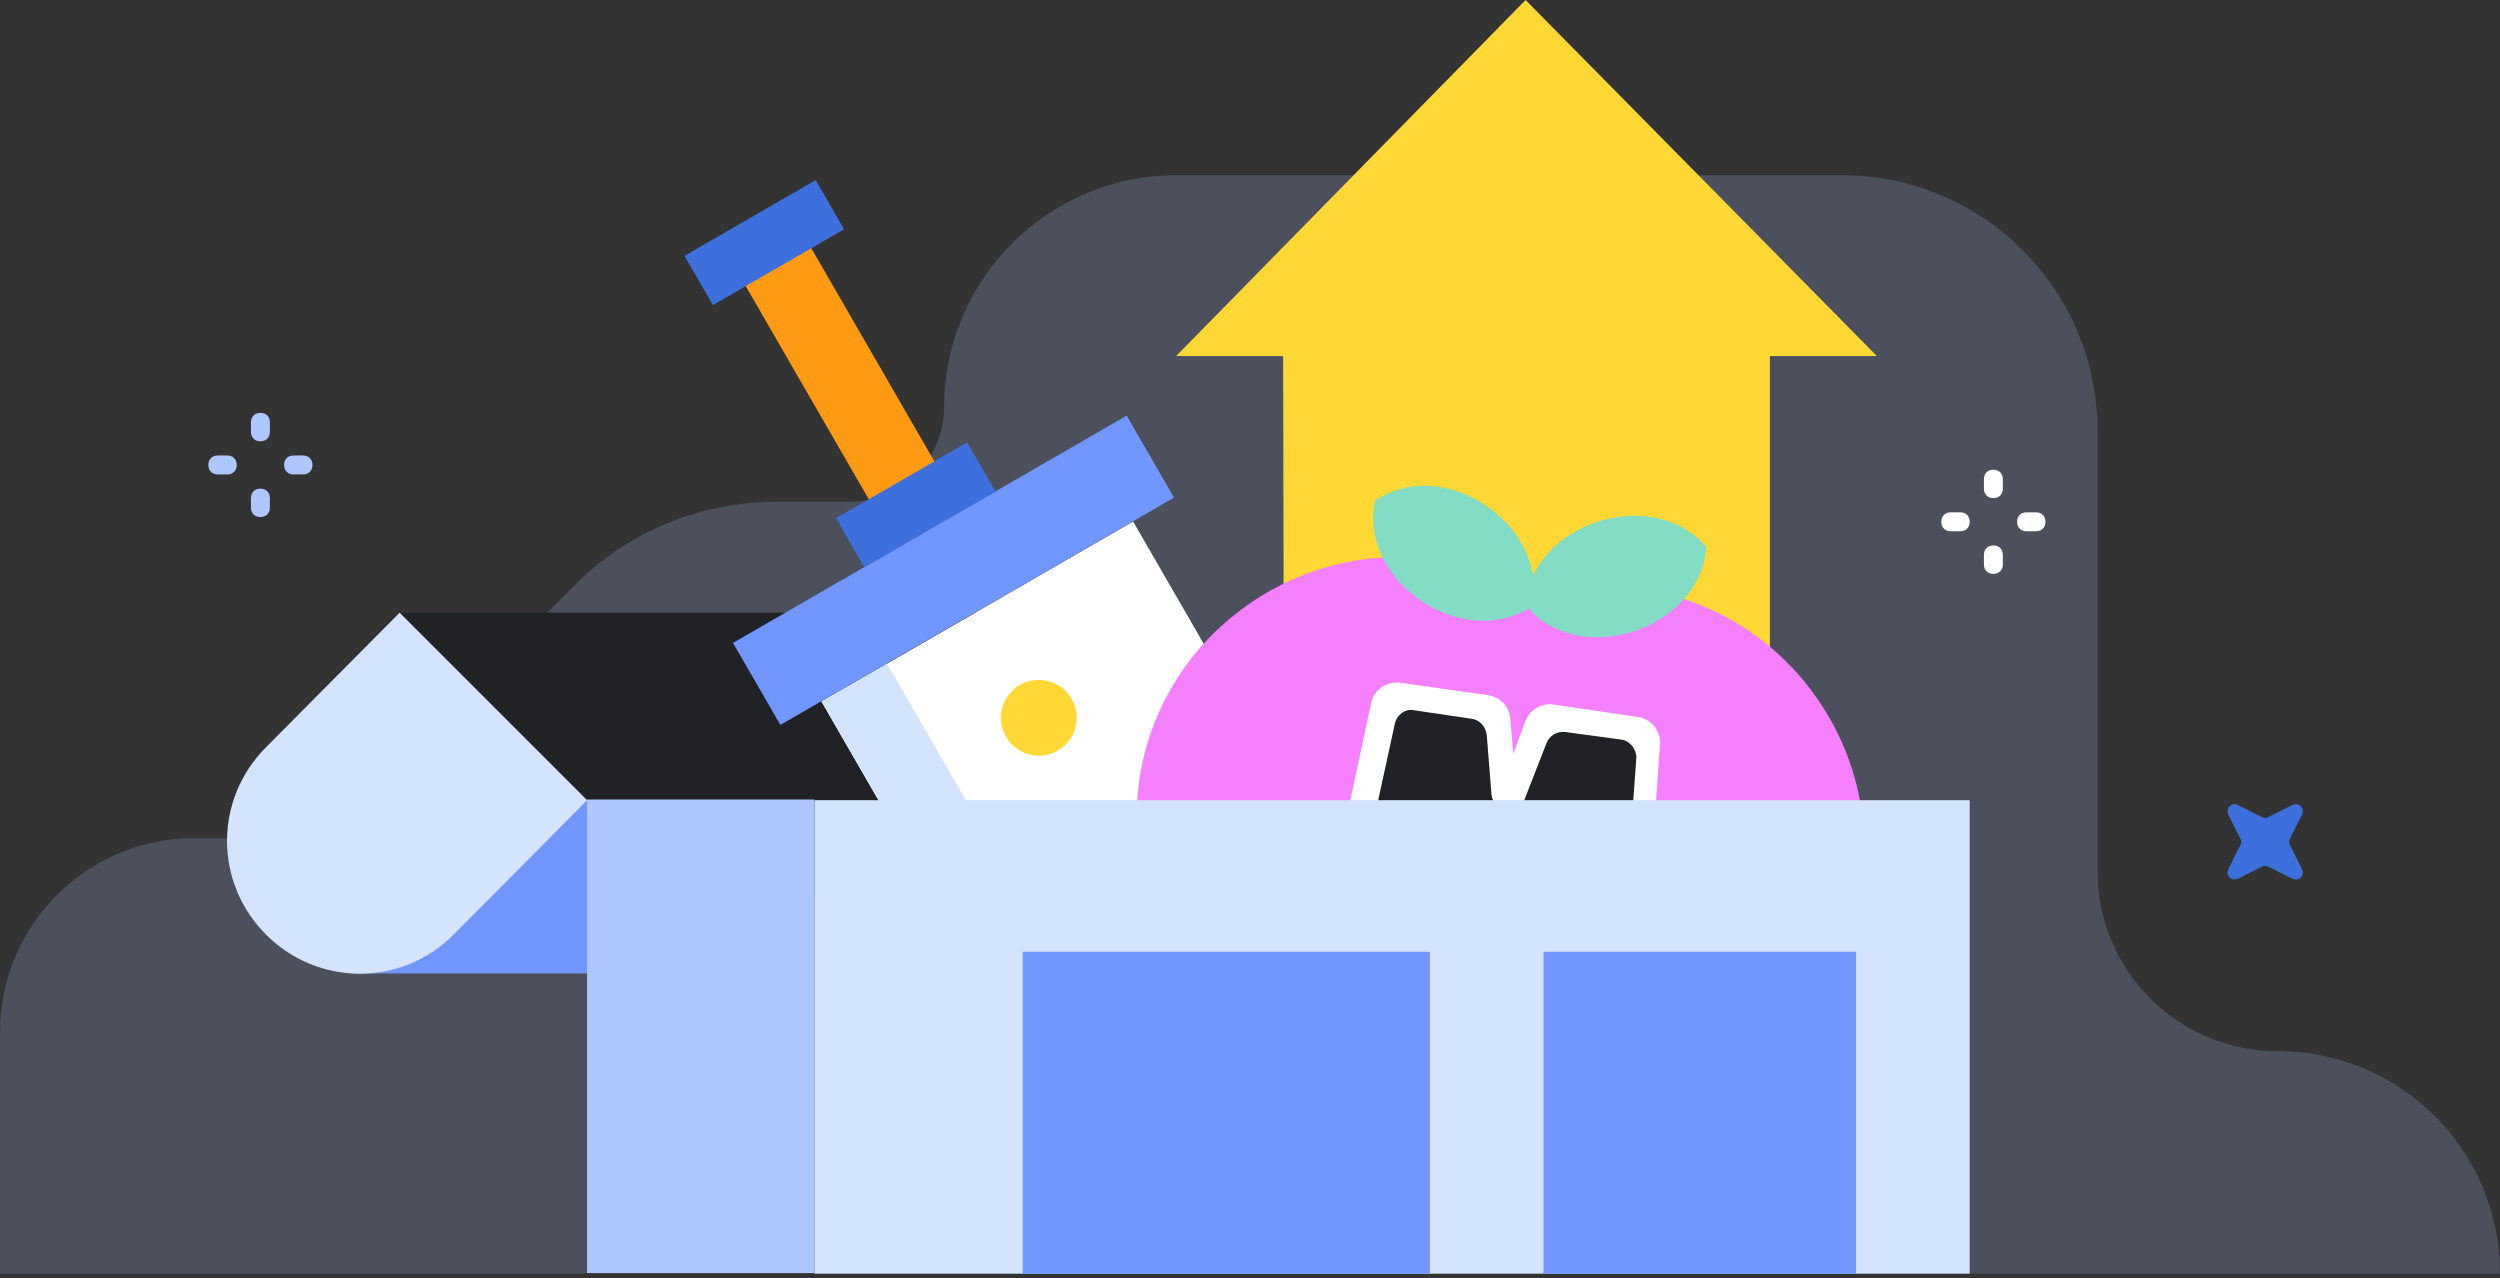 <svg width="264" height="135" fill="none" xmlns="http://www.w3.org/2000/svg">
  <rect width="100%" height="100%" fill="#333333" stroke="none"/>
  <g clip-path="url(#clip0)">
    <path opacity=".2" d="M83 134.5H0V109c0-11.3 9.2-20.5 20.5-20.5h7.3c4 0 7.8-1.6 10.6-4.4l22.3-22.3C66.3 56.1 74 53 81.9 53h7.8c5.5 0 10-4.5 10-10 0-13.5 11-24.5 24.5-24.5h70.3c14.9 0 27 12.1 27 27V92c0 10.5 8.5 19 19 19 13 0 23.5 10.5 23.5 23.5H83z" fill="#AEC7FF"/>
    <path d="M198.2 37.6L161.1 0l-36.9 37.6h11.3l.1 47.9h51.3V37.6h11.3z" fill="#FFD836"/>
    <path d="M42.2 64.7H120l17 32.8-69-4-25.8-28.8z" fill="#202225"/>
    <path d="M84.182 23.627l-6.928 4 21 36.372 6.928-4-21-36.372z" fill="#FF9A15"/>
    <path d="M119.657 55.072l-32.908 19 34 58.888 32.908-19-34-58.888z" fill="#fff"/>
    <path d="M93.668 70.076l-6.928 4 34 58.888 6.928-4-34-58.888z" fill="#D4E4FF"/>
    <path d="M118.975 43.89l-41.568 24 5 8.66 41.568-24-5-8.66z" fill="#7196FF"/>
    <path d="M102.133 46.718l-13.856 8 3 5.196 13.856-8-3-5.196zM86.14 19.017l-13.856 8 3 5.196 13.856-8-3-5.196z" fill="#3E70DD"/>
    <path d="M109.7 79.8a4 4 0 1 0 0-8 4 4 0 0 0 0 8z" fill="#FFD836"/>
    <path d="M165.5 116.7l-21.8-3.1c-15-2.1-25.5-16.2-23.4-31.1 2.1-15 16.2-25.5 31.1-23.4l21.8 3.1c15 2.1 25.5 16.2 23.4 31.1-2.1 15-16.1 25.5-31.1 23.4z" fill="#F47FFF"/>
    <path d="M161.8 64c-7.2 4.9-18.4-2.6-16.6-11.1 7.2-5 18.4 2.5 16.6 11.1z" fill="#83DDC5"/>
    <path d="M161.1 63.9c5.5 6.8 18.4 2.7 19.1-6.1-5.6-6.7-18.5-2.6-19.1 6.1z" fill="#83DDC5"/>
    <path d="M164.1 74.4c-1.3-.2-2.5.5-3 1.7l-1.3 3.5-.3-3.7c-.1-1.3-1.1-2.3-2.4-2.5l-9.2-1.3c-1.4-.2-2.8.7-3.1 2.1L139.7 98c-.3 1.6.7 3.1 2.3 3.3l6.1.9 2.6.4 1.5.2 6.9 1 2.2.3 1.9.3 7.3 1c1.6.2 3-.9 3.1-2.5l1.7-24.3c.1-1.4-.9-2.7-2.4-2.9l-8.8-1.3z" fill="#fff"/>
    <path d="M163.8 99.9c.2-2.1-2.8-2.8-3.5-.8l-.2.6c-.3.8-1.1 1.3-2 1.2l-4-.6c-.8-.1-1.5-.8-1.6-1.7V98c-.2-2.1-3.2-2.3-3.6-.2-.2.9-1.1 1.6-2 1.4l-2.5-.4c-1-.1-1.8-1.2-1.5-2.2l4.4-20.2c.2-.9 1.1-1.6 2-1.4l6.1.9c.8.1 1.5.8 1.6 1.7l.5 6.3c.2 1.9 2.8 2.3 3.5.5l2.3-5.9c.3-.8 1.1-1.3 2-1.2l5.9.8c.9.1 1.6 1 1.6 1.9l-1.5 20.6c-.1 1.1-1 1.8-2.1 1.7l-3.7-.5c-1.1-.1-1.8-.9-1.7-1.9z" fill="#202225"/>
    <path d="M37.2 102.8h42.4V84.5H47l-9.8 18.3z" fill="#7196FF"/>
    <path d="M208 84.5H86v50h122v-50z" fill="#D4E4FF"/>
    <path d="M62 134.429h24v-50H62v50z" fill="#AEC7FF"/>
    <path d="M62 84.5L42.2 64.7 28.1 78.9c-5.5 5.5-5.5 14.3 0 19.8s14.3 5.5 19.8 0L62 84.5z" fill="#D4E4FF"/>
    <path d="M236.6 89.2l-1.3 2.6c-.3.6.3 1.3 1 1l2.6-1.3c.2-.1.4-.1.6 0l2.6 1.3c.6.3 1.3-.3 1-1l-1.3-2.6c-.1-.2-.1-.4 0-.6l1.3-2.6c.3-.6-.3-1.3-1-1l-2.6 1.3c-.2.1-.4.1-.6 0l-2.6-1.3c-.6-.3-1.3.3-1 1l1.3 2.6c.1.2.1.4 0 .6z" fill="#3E70DD"/>
    <path d="M27.5 46.6c-.6 0-1-.4-1-1v-1c0-.6.4-1 1-1s1 .4 1 1v1c0 .6-.4 1-1 1zM27.5 54.6c-.6 0-1-.4-1-1v-1c0-.6.4-1 1-1s1 .4 1 1v1c0 .6-.4 1-1 1zM30 49.1c0-.6.4-1 1-1h1c.6 0 1 .4 1 1s-.4 1-1 1h-1c-.6 0-1-.4-1-1zM22 49.1c0-.6.4-1 1-1h1c.6 0 1 .4 1 1s-.4 1-1 1h-1c-.6 0-1-.4-1-1z" fill="#AEC7FF"/>
    <path d="M210.5 52.6c-.6 0-1-.4-1-1v-1c0-.6.4-1 1-1s1 .4 1 1v1c0 .6-.4 1-1 1zM210.5 60.6c-.6 0-1-.4-1-1v-1c0-.6.4-1 1-1s1 .4 1 1v1c0 .6-.4 1-1 1zM213 55.1c0-.6.4-1 1-1h1c.6 0 1 .4 1 1s-.4 1-1 1h-1c-.6 0-1-.4-1-1zM205 55.1c0-.6.4-1 1-1h1c.6 0 1 .4 1 1s-.4 1-1 1h-1c-.6 0-1-.4-1-1z" fill="#fff"/>
    <path d="M151 100.5h-43v34h43v-34zM196 100.5h-33v34h33v-34z" fill="#7196FF"/>
  </g>
  <defs>
    <clipPath id="clip0">
      <path fill="#fff" d="M0 0h264v134.5H0z"/>
    </clipPath>
  </defs>
</svg>
